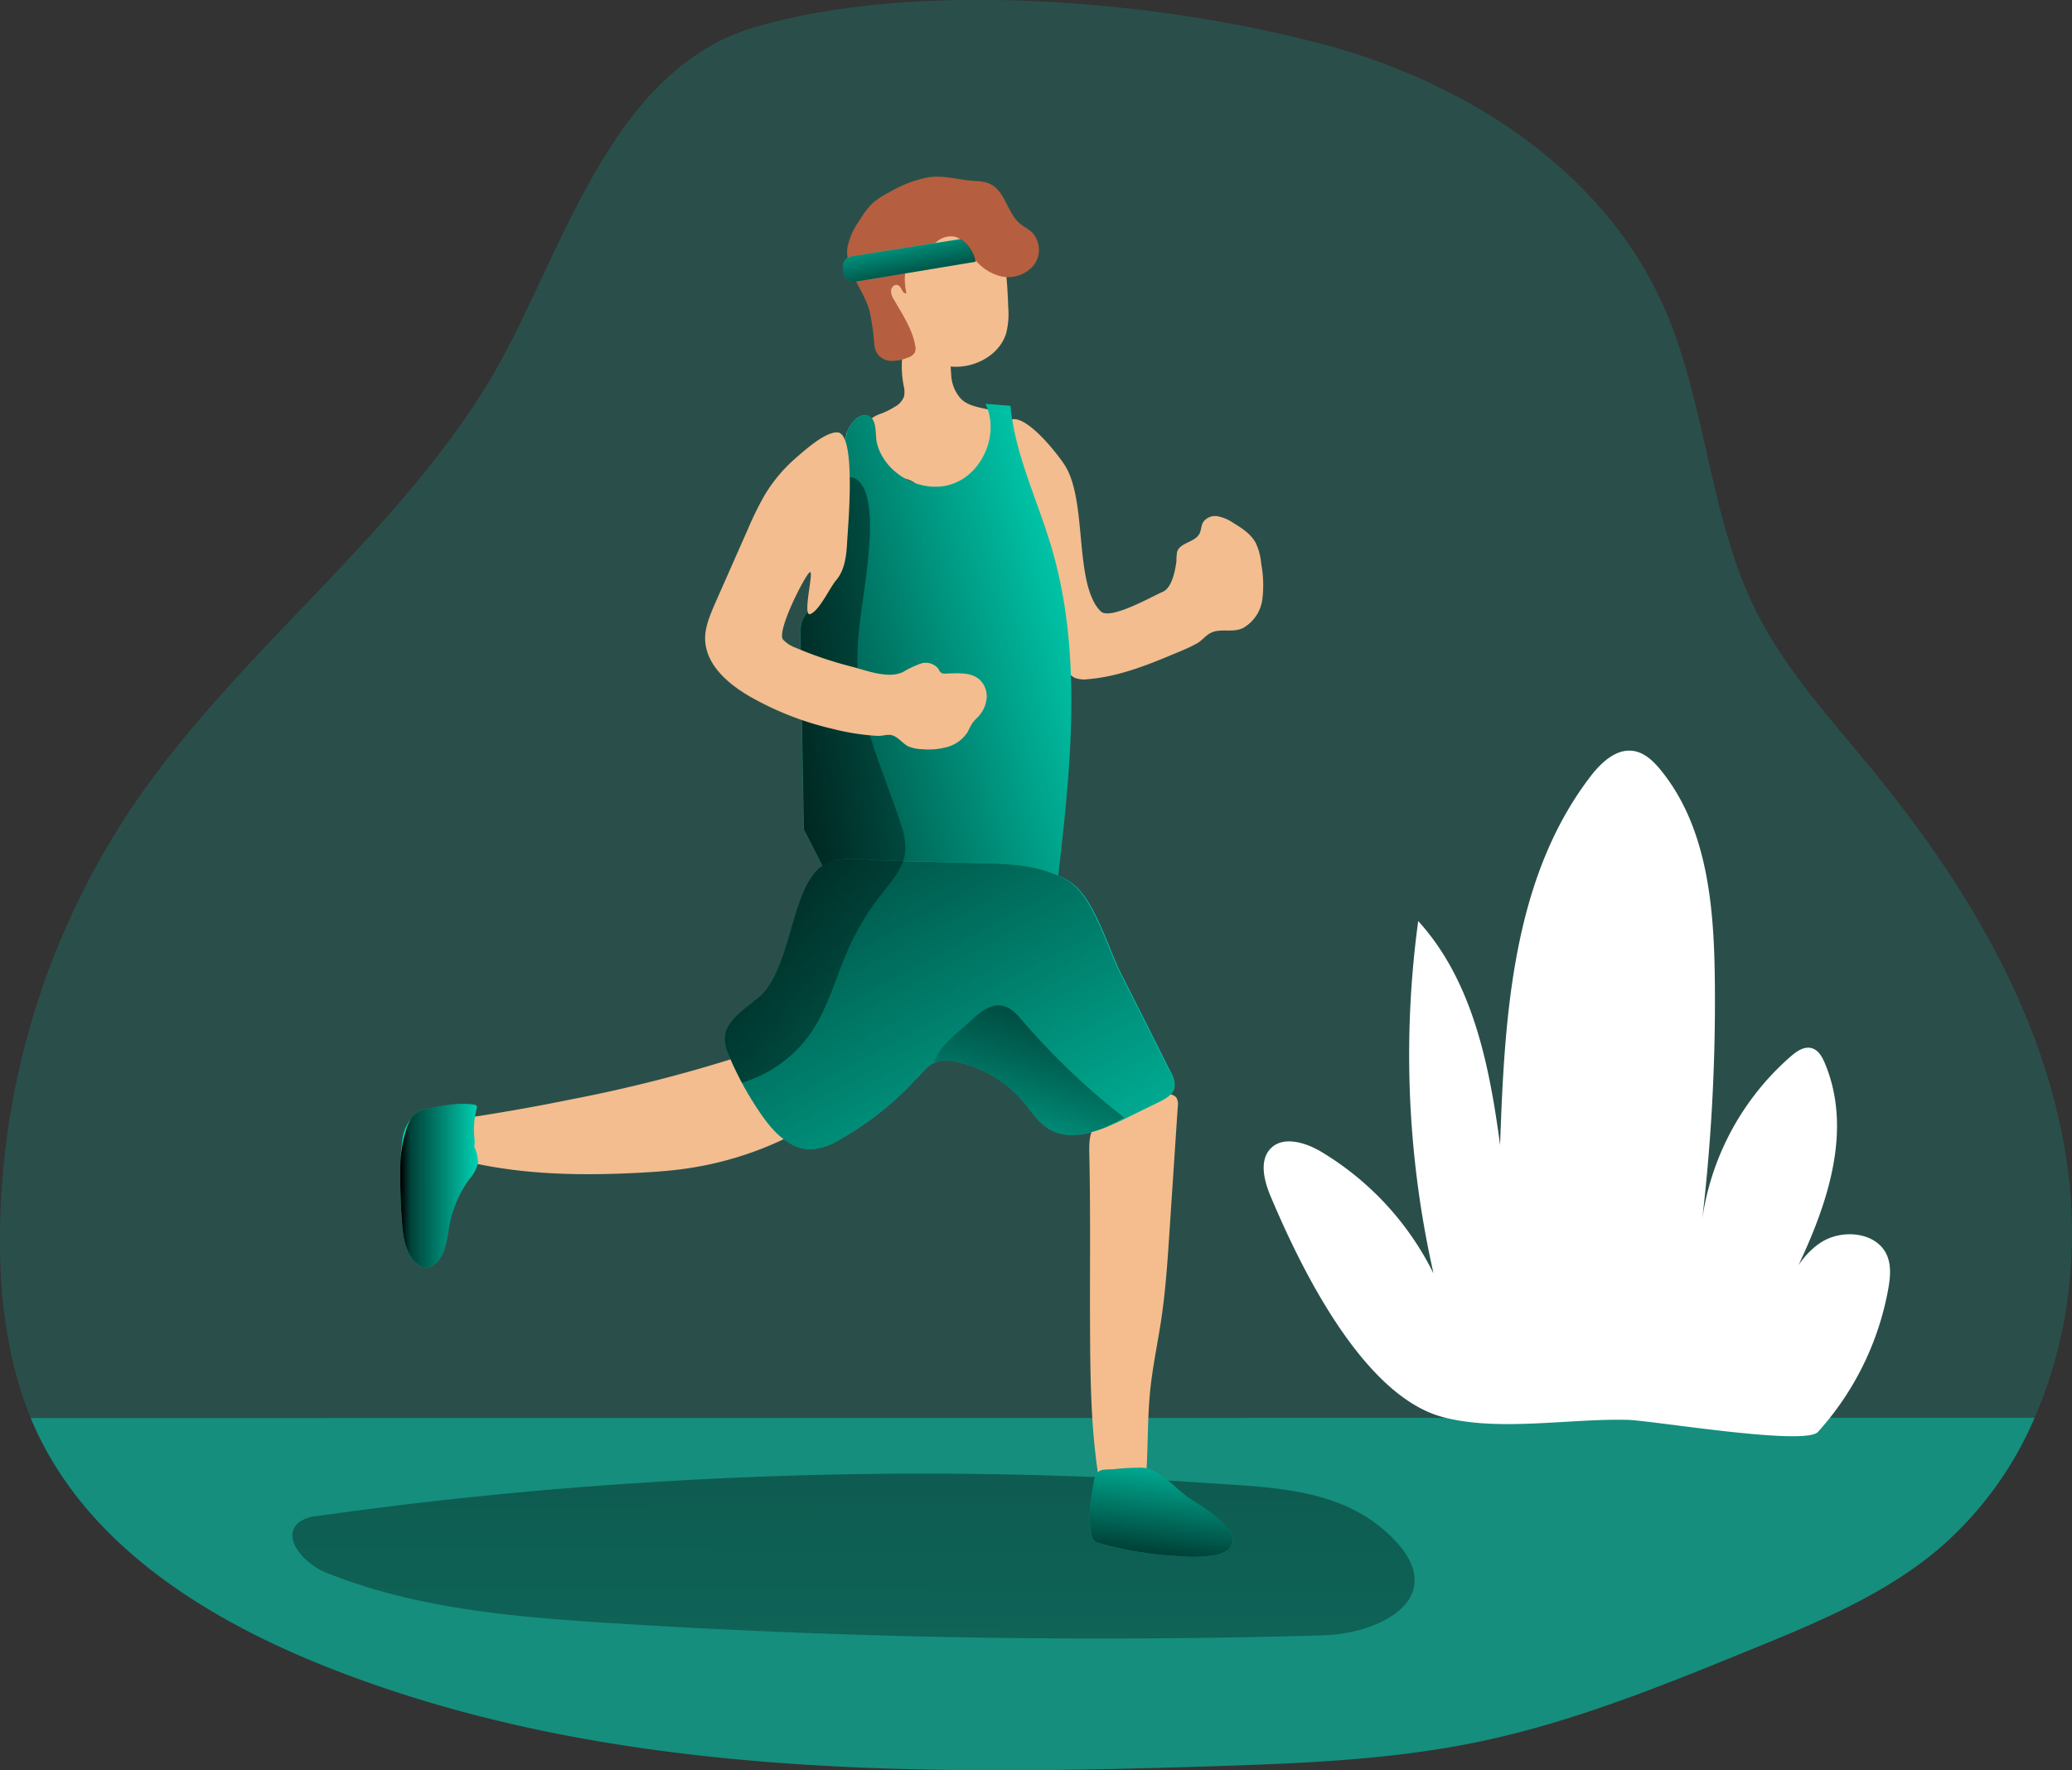 <svg id="Layer_1" data-name="Layer 1" xmlns="http://www.w3.org/2000/svg" xmlns:xlink="http://www.w3.org/1999/xlink" viewBox="0 0 430.22 367.65"><rect x="0" y="0" width="430.22" height="367.65" fill="#333333" stroke="none"/><defs><linearGradient id="linear-gradient" x1="181.8" y1="20.48" x2="178.96" y2="572.62" gradientUnits="userSpaceOnUse"><stop offset="0.01"/><stop offset="0.13" stop-opacity="0.69"/><stop offset="1" stop-opacity="0"/></linearGradient><linearGradient id="linear-gradient-2" x1="242.92" y1="346.23" x2="246.24" y2="318.72" xlink:href="#linear-gradient"/><linearGradient id="linear-gradient-3" x1="86" y1="266.33" x2="102.18" y2="266.33" xlink:href="#linear-gradient"/><linearGradient id="linear-gradient-4" x1="149.93" y1="170.65" x2="232.47" y2="147.41" xlink:href="#linear-gradient"/><linearGradient id="linear-gradient-5" x1="160.79" y1="167.09" x2="230.99" y2="296.11" xlink:href="#linear-gradient"/><linearGradient id="linear-gradient-6" x1="97.81" y1="170.43" x2="257.51" y2="196.68" xlink:href="#linear-gradient"/><linearGradient id="linear-gradient-7" x1="192.84" y1="80.9" x2="189.64" y2="64.77" xlink:href="#linear-gradient"/><linearGradient id="linear-gradient-8" x1="235.24" y1="215.97" x2="208.92" y2="258.66" xlink:href="#linear-gradient"/></defs><title>Jogging</title><path d="M425.35,314.49a74.25,74.25,0,0,1-19.89,27.2c-11.27,9.54-25.18,15.28-38.84,20.86-18.33,7.49-36.76,15-56.13,19.1-18.19,3.85-36.88,4.59-55.47,5.19-62.72,2-127.44,2.33-185.63-21.16C45.48,356,22,341.21,10.83,318c-.55-1.14-1.06-2.29-1.54-3.46-4.9-11.91-6.47-25.07-6.39-38a161.56,161.56,0,0,1,27.64-89.17C51.9,155.82,84,132.52,103.94,100.1c15.23-24.77,24.44-65.33,55.83-74.45,34.31-10,84.78-5.35,118.49,3.77,29.12,7.89,57,25.83,69.61,53.24,9.41,20.46,9.64,44.31,19.72,64.44,6.12,12.21,15.53,22.38,24.18,32.94,19,23.24,35.2,49.93,40,79.58C434.78,278,432.76,297.6,425.35,314.49Z" transform="translate(-2.9 -20.05)" fill="#00d1b2" opacity="0.18" style="isolation:isolate"/><path d="M425.35,314.49a74.25,74.25,0,0,1-19.89,27.2c-11.27,9.54-25.18,15.28-38.84,20.86-18.33,7.49-36.76,15-56.13,19.1-18.19,3.85-36.88,4.59-55.47,5.19-62.72,2-127.44,2.33-185.63-21.16C45.48,356,22,341.21,10.83,318c-.55-1.14-1.06-2.29-1.54-3.46Z" transform="translate(-2.9 -20.05)" fill="#00d1b2" opacity="0.49" style="isolation:isolate"/><path d="M68.87,334.88a7.44,7.44,0,0,0-4.06,1.44c-3.53,3.22,1.44,8.58,5.88,10.36,18.63,7.46,39,9.18,59,10.44q73.8,4.65,147.82,2.55c12.65-.36,26.64-8.21,14.41-20.35C281.8,329.24,267.7,329,254.44,328.09A894.41,894.41,0,0,0,135.93,328Q102.29,330.15,68.87,334.88Z" transform="translate(-2.9 -20.05)" fill="url(#linear-gradient)"/><path d="M223.83,116.42c4.45,6.59,2.51,21.09,6,28.21a7.7,7.7,0,0,0,1.67,2.42c2,1.79,10.6-3.14,12.85-4.11,1.81-.78,2.56-4.19,2.82-6.4a9.3,9.3,0,0,1,.15-1.91c.62-1.93,3.67-1.93,4.62-3.73.37-.7.34-1.57.7-2.28a3,3,0,0,1,3.07-1.36,8.69,8.69,0,0,1,3.26,1.38c1.81,1.1,3.67,2.31,4.67,4.17a12.5,12.5,0,0,1,1.13,4.3,24.09,24.09,0,0,1,.24,7.38,8.07,8.07,0,0,1-3.95,5.95c-2.2,1.12-4.78,0-6.79,1.06-1,.49-1.8,1.58-2.79,2.14a30.51,30.51,0,0,1-3.37,1.6c-6.24,2.64-12.6,5.31-19.35,5.86a5.34,5.34,0,0,1-2.81-.33,5.59,5.59,0,0,1-2.06-2.22,85.06,85.06,0,0,1-12.88-46.82C211.31,100.6,221.2,112.52,223.83,116.42Z" transform="translate(-2.9 -20.05)" fill="#f3bd8f"/><path d="M186.21,134.09l-13.27,18s-.33-3.28-.91-6.58c.21-.2.41-.4.61-.61,3.44-3.65,5.21-8.61,5.85-13.57s.24-10-.14-15a15.55,15.55,0,0,1,.45-6.63Z" transform="translate(-2.9 -20.05)" fill="#f3bd8f"/><path d="M200.4,97.84a7.87,7.87,0,0,0,2.16,5.17c2,1.78,4.95,1.68,7.42,2.66a2.25,2.25,0,0,1,.83.52,1.89,1.89,0,0,1,.37.75,6.28,6.28,0,0,1-.29,3.87c-1.35,3.73-5.76,13.42-9.5,14.74s-6.77-5.6-10.7-6.11a8.76,8.76,0,0,1-3.73-1.12,9.14,9.14,0,0,1-2.81-3.53,11.35,11.35,0,0,1-1.5-4.14,4.31,4.31,0,0,1,1.55-3.94,8.06,8.06,0,0,1,1.74-.8,16.21,16.21,0,0,0,2.73-1.37,4.18,4.18,0,0,0,1.94-2.13,5.25,5.25,0,0,0-.1-2.36,21.47,21.47,0,0,1,0-7.87,7.21,7.21,0,0,1,.71-2.22,4.45,4.45,0,0,1,6.94-1.08C200.65,91.18,200.11,94.82,200.4,97.84Z" transform="translate(-2.9 -20.05)" fill="#f3bd8f"/><path d="M212.25,84a16.14,16.14,0,0,1-.44,5.28c-1.26,4.1-5.6,6.74-9.88,6.92a8,8,0,0,1-4.09-.78,9.76,9.76,0,0,1-2-1.51c-3-2.74-5.76-6-6.67-10-.34-1.49-2.75-4.33-2.73-5.86,0-2.26,2.62-3.25,3.48-5.33a11.79,11.79,0,0,1,9.23-7c4.15-.53,8,1.56,11.06,4.17,1.52,1.3,1.29,3.87,1.48,5.83C212,78.43,212.16,81.19,212.25,84Z" transform="translate(-2.9 -20.05)" fill="#f3bd8f"/><path d="M211.13,60.94c1.16,2,1.94,4.27,3.73,5.7.73.58,1.6,1,2.29,1.63a5.29,5.29,0,0,1,.28,7,6.93,6.93,0,0,1-6.94,2.1,10.15,10.15,0,0,1-5.94-4.53c-.89-1.39-1.67-3.08-3.24-3.6a4.5,4.5,0,0,0-3.9,1c-1.12.83-2.06,1.89-3.24,2.62a13.77,13.77,0,0,0-1.95,1.2c-1.84,1.6-1.57,4.48-1.14,6.88-.77.24-.91-1.15-1.59-1.59s-1.45.21-1.57.92a3.12,3.12,0,0,0,.59,2c1.75,3.07,3.82,6.08,4.42,9.57a2.31,2.31,0,0,1-.08,1.4,2.51,2.51,0,0,1-1.51,1.09A8.5,8.5,0,0,1,188,95a3.66,3.66,0,0,1-3-1.58,5,5,0,0,1-.58-2,46.88,46.88,0,0,0-1-6.91c-1.29-4.46-5.13-8.36-4.57-13a14.37,14.37,0,0,1,2.56-5.75,17.7,17.7,0,0,1,2.7-3.55A16.26,16.26,0,0,1,187.52,60a25.32,25.32,0,0,1,8.11-3.12c3.39-.51,6.41.58,9.73.75C208.06,57.75,209.64,58.38,211.13,60.94Z" transform="translate(-2.9 -20.05)" fill="#b55f40"/><path d="M101.13,252a8.6,8.6,0,0,0-4.53,1.6,4.4,4.4,0,0,0,.33,6.56,8.05,8.05,0,0,0,2.91,1.12c11.66,2.76,23.78,2.95,35.75,2.32,3.25-.17,6.5-.4,9.72-.86a70.41,70.41,0,0,0,30.35-11.94,2.76,2.76,0,0,0,1.23-1.39,2.6,2.6,0,0,0-.2-1.52c-1.53-4.34-5.39-10.05-10-11.6-3.43-1.15-7.25,2.17-10.42,3.23a305.41,305.41,0,0,1-34.87,8.86Q111.31,250.44,101.13,252Z" transform="translate(-2.9 -20.05)" fill="#f3bd8f"/><path d="M229.23,295c.05,11.5.13,23.07,2.21,34.38a1.82,1.82,0,0,0,.48,1.11,1.86,1.86,0,0,0,1.45.23l3.95-.47a4.57,4.57,0,0,0,2.27-.68c1-.77,1.23-2.22,1.32-3.5.38-5.78.23-11.59.82-17.34.51-4.95,1.56-9.83,2.3-14.75.9-6.09,1.31-12.25,1.71-18.39l1.71-25.82a2.64,2.64,0,0,0-.35-1.86,2.48,2.48,0,0,0-2-.64A21.37,21.37,0,0,0,232,251.88c-3,2.47-3,4.74-2.91,8.39C229.34,271.83,229.18,283.4,229.23,295Z" transform="translate(-2.9 -20.05)" fill="#f5bd8d"/><path d="M232.12,325.28a2.06,2.06,0,0,0-1.54.78,4.64,4.64,0,0,0-.57,1.79c-.63,3.59-1.26,7.29-.49,10.86a2.52,2.52,0,0,0,.49,1.18,2.74,2.74,0,0,0,1.37.71,75.76,75.76,0,0,0,17,2.66,26.34,26.34,0,0,0,7-.29,6.13,6.13,0,0,0,2.2-.84,2.88,2.88,0,0,0,1.29-1.92,4.2,4.2,0,0,0-1.5-3.23,25.47,25.47,0,0,0-4.25-3.64c-1.29-.88-2.66-1.65-3.9-2.59s-2.24-1.93-3.38-2.88a27.18,27.18,0,0,0-2.79-2,6.88,6.88,0,0,0-1.75-.84,7.82,7.82,0,0,0-2.16-.17c-1.68,0-3.36.14-5,.3C233.58,325.23,232.82,325.18,232.12,325.28Z" transform="translate(-2.9 -20.05)" fill="#00d1b2"/><path d="M102.16,261.45A7.73,7.73,0,0,1,100.3,265a23.75,23.75,0,0,0-4.08,9.47c-.55,2.92-.75,6.32-3.1,8.15a2.85,2.85,0,0,1-1.87.69,3,3,0,0,1-1.82-.85c-2.34-2-2.83-5.44-3.06-8.53s-.35-6-.36-9c0-.66,0-1.34,0-2v0a25.58,25.58,0,0,1,1.48-9,10.32,10.32,0,0,1,.62-1.3A4.52,4.52,0,0,1,89.62,251a6.68,6.68,0,0,1,2.21-.72c3.12-.65,6.32-1.3,9.48-.83a.87.87,0,0,1,.56.26.84.84,0,0,1,0,.59,16.91,16.91,0,0,0-.49,5.77,7.83,7.83,0,0,1,0,2.16A7.57,7.57,0,0,1,102.16,261.45Z" transform="translate(-2.9 -20.05)" fill="#00d1b2"/><path d="M232.12,325.28a2.06,2.06,0,0,0-1.54.78,4.64,4.64,0,0,0-.57,1.79c-.63,3.59-1.26,7.29-.49,10.86a2.52,2.52,0,0,0,.49,1.18,2.74,2.74,0,0,0,1.37.71,75.76,75.76,0,0,0,17,2.66,26.34,26.34,0,0,0,7-.29,6.13,6.13,0,0,0,2.2-.84,2.88,2.88,0,0,0,1.29-1.92,4.2,4.2,0,0,0-1.5-3.23,25.47,25.47,0,0,0-4.25-3.64c-1.29-.88-2.66-1.65-3.9-2.59s-2.24-1.93-3.38-2.88a27.18,27.18,0,0,0-2.79-2,6.88,6.88,0,0,0-1.75-.84,7.82,7.82,0,0,0-2.16-.17c-1.68,0-3.36.14-5,.3C233.58,325.23,232.82,325.18,232.12,325.28Z" transform="translate(-2.9 -20.05)" fill="url(#linear-gradient-2)"/><path d="M102.16,261.45A7.73,7.73,0,0,1,100.3,265a23.75,23.75,0,0,0-4.08,9.47c-.55,2.92-.75,6.32-3.1,8.15a2.85,2.85,0,0,1-1.87.69,3,3,0,0,1-1.82-.85c-2.34-2-2.83-5.44-3.06-8.53s-.35-6-.36-9c0-.66,0-1.34,0-2v0a25.58,25.58,0,0,1,1.48-9,10.32,10.32,0,0,1,.62-1.3A4.52,4.52,0,0,1,89.62,251a6.68,6.68,0,0,1,2.21-.72c3.12-.65,6.32-1.3,9.48-.83a.87.87,0,0,1,.56.26.84.84,0,0,1,0,.59,16.91,16.91,0,0,0-.49,5.77,7.83,7.83,0,0,1,0,2.16A7.57,7.57,0,0,1,102.16,261.45Z" transform="translate(-2.9 -20.05)" fill="url(#linear-gradient-3)"/><path d="M88.11,252.64a10.32,10.32,0,0,0-.62,1.3,25.58,25.58,0,0,0-1.48,9,44.35,44.35,0,0,1,.39-5.76A7.78,7.78,0,0,1,88.11,252.64Z" transform="translate(-2.9 -20.05)" fill="#00d1b2"/><path d="M222.52,202.77a4.94,4.94,0,0,1-.69,2.32,4.62,4.62,0,0,1-3.36,1.42c-12.95,1.37-25.8-3.66-38.83-3.46a22.77,22.77,0,0,1-5.21-.34l.35-.67-5-9.76q-.34-20-.69-39.95a9.73,9.73,0,0,1,.35-3.36,10.18,10.18,0,0,1,2.58-3.43c.21-.2.41-.4.61-.61,3.44-3.65,5.21-8.61,5.85-13.57s.24-10-.14-15a15.55,15.55,0,0,1,.45-6.63c.61-1.65,2.61-4.29,4.61-3.24,1.61.85,1.18,4,1.54,5.5,1.58,6.56,9.44,10.78,15.78,8.52s9.73-10.53,6.8-16.6l5.19.43c.93,10.13,5.57,19.47,8.46,29.22C227.8,155.85,225.19,179.69,222.52,202.77Z" transform="translate(-2.9 -20.05)" fill="#00d1b2"/><path d="M222.63,201.85c0,.3-.08.61-.11.92a4.94,4.94,0,0,1-.69,2.32,4.62,4.62,0,0,1-3.36,1.42c-10.28,1.08-20.5-1.86-30.8-3a63.36,63.36,0,0,0-8-.44,22.77,22.77,0,0,1-5.21-.34l.35-.67-1.1-2.16-3.89-7.6q-.34-20-.69-39.95a9.73,9.73,0,0,1,.35-3.36,10.18,10.18,0,0,1,2.58-3.43c.21-.2.41-.4.61-.61,3.44-3.65,5.21-8.61,5.85-13.57a62.6,62.6,0,0,0,.06-12.32c-.06-.9-.13-1.78-.2-2.67a15.55,15.55,0,0,1,.45-6.63c.61-1.65,2.61-4.29,4.61-3.24,1.61.85,1.18,4,1.54,5.5,1.58,6.56,9.44,10.78,15.78,8.52s9.73-10.53,6.8-16.6l5.19.43c.93,10.13,5.57,19.47,8.46,29.22C227.71,155.55,225.25,179.05,222.63,201.85Z" transform="translate(-2.9 -20.05)" fill="url(#linear-gradient-4)"/><path d="M159.65,227.78c-2.68,2.23-6.18,4.44-6.28,7.94a9.24,9.24,0,0,0,1,3.82,67.77,67.77,0,0,0,6.73,12.13c2.49,3.58,6,7.22,10.33,7.06a13,13,0,0,0,5.78-2,64.18,64.18,0,0,0,16.05-12.77c1.39-1.52,2.85-3.2,4.87-3.62a7.6,7.6,0,0,1,3.11.14,25.1,25.1,0,0,1,14.12,8.4c1.63,1.94,3,4.18,5.17,5.53,4.68,2.93,10.75.53,15.7-1.9l7.39-3.63c1.33-.65,2.81-1.48,3.14-2.92a5,5,0,0,0-.79-3.29q-5.14-10.28-10.34-20.53c-2.64-5.21-5.54-15.62-10.41-18.85-5.27-3.49-12-3.78-18.29-4l-20.54-.56c-3.57-.11-8.72-1.1-12,.71C166.69,203.63,167.61,222.31,159.65,227.78Z" transform="translate(-2.9 -20.05)" fill="#00d1b2"/><path d="M246.73,245.94c-.32,1.44-1.8,2.27-3.13,2.93l-7.39,3.62a45.19,45.19,0,0,1-4.36,1.91c-3.88,1.44-8,2.1-11.34,0-2.15-1.34-3.54-3.59-5.17-5.53a25.12,25.12,0,0,0-14.12-8.41,8,8,0,0,0-3.11-.13,5,5,0,0,0-1.21.42,13.42,13.42,0,0,0-3.66,3.21,64.37,64.37,0,0,1-16.05,12.76,13.1,13.1,0,0,1-5.78,2c-4.35.16-7.84-3.49-10.33-7.06a67.41,67.41,0,0,1-4.16-6.79q-1.39-2.61-2.57-5.34a9.09,9.09,0,0,1-1-3.82c.1-3.5,3.6-5.7,6.28-7.94,7.72-5.3,7.09-23.05,14-27.9.21-.15.43-.28.65-.41,3.32-1.81,8.47-.82,12-.71l4,.11,16.5.45c5.32.14,10.92.37,15.71,2.53a17.43,17.43,0,0,1,2.57,1.42c4.86,3.23,7.77,13.64,10.41,18.85q5.19,10.24,10.34,20.53A5.09,5.09,0,0,1,246.73,245.94Z" transform="translate(-2.9 -20.05)" fill="url(#linear-gradient-5)"/><path d="M190.88,196.87a8.43,8.43,0,0,1-.46,2,17,17,0,0,1-2.75,4.62L186,205.65a54.32,54.32,0,0,0-7.13,11.86c-2.44,5.56-4,11.6-7.35,16.67a26.77,26.77,0,0,1-14.26,10.62l-.3.08q-1.39-2.61-2.57-5.34a9.09,9.09,0,0,1-1-3.82c.1-3.5,3.6-5.7,6.28-7.94,7.72-5.3,7.09-23.05,14-27.9l-3.89-7.6q-.34-20-.69-39.95a9.73,9.73,0,0,1,.35-3.36,10.18,10.18,0,0,1,2.58-3.43c.21-.2.41-.4.61-.61,3.44-3.65,5.21-8.61,5.85-13.57a62.6,62.6,0,0,0,.06-12.32c.29,0,.58,0,.86.07,5.9.79,3.92,15.72,3.4,20.06-.81,6.74-2.18,13.47-1.83,20.24.56,11,5.55,21.18,8.93,31.65A14.54,14.54,0,0,1,190.88,196.87Z" transform="translate(-2.9 -20.05)" fill="url(#linear-gradient-6)"/><path d="M161.69,122.83a66.75,66.75,0,0,0-3.52,7.15l-6.8,15.39c-1,2.36-2.1,4.81-2.06,7.38.1,5.44,4.95,9.52,9.7,12.18a64,64,0,0,0,17.05,6.55,48.38,48.38,0,0,0,9.19,1.4c1,0,2-.4,2.9-.13,1.26.37,2.17,1.72,3.34,2.29a7.68,7.68,0,0,0,2.77.59,14.88,14.88,0,0,0,5.4-.47,7.34,7.34,0,0,0,4.23-3.22,18,18,0,0,1,.92-1.74,13.62,13.62,0,0,1,1.15-1.26,6.53,6.53,0,0,0,1.8-3.84,4.75,4.75,0,0,0-1.45-3.9c-1.84-1.65-4.63-1.32-7.1-1.27a1.45,1.45,0,0,1-.83-.14c-.34-.19-.49-.59-.7-.92a3.35,3.35,0,0,0-3.64-1,20.11,20.11,0,0,0-3.63,1.73c-3.1,1.51-7.61-.33-10.8-1.14a79.78,79.78,0,0,1-11.47-3.88,6.62,6.62,0,0,1-2.66-1.72c-1.31-1.63,4-12.25,5.4-13.84s-1.61,9.36.31,8.54,4-5.46,5.36-7.06c1.8-2.14,2.1-5.14,2.25-7.95.19-3.5,1.93-22.46-2-22.7-2.54-.16-6.88,3.77-8.67,5.32A32.11,32.11,0,0,0,161.69,122.83Z" transform="translate(-2.9 -20.05)" fill="#f3bd8f"/><path d="M205.5,74.4l-24.94,4.14a2.16,2.16,0,0,1-2.49-1.81l-.15-1a2.15,2.15,0,0,1,1.8-2.44l22.54-3.6h0a7,7,0,0,1,2.85,3.62Z" transform="translate(-2.9 -20.05)" fill="#00d1b2"/><path d="M205.5,74.4l-24.94,4.14a2.16,2.16,0,0,1-2.49-1.81l-.15-1a2.15,2.15,0,0,1,1.8-2.44l22.72-3.58.42.33a7.4,7.4,0,0,1,2.64,4.39Z" transform="translate(-2.9 -20.05)" fill="url(#linear-gradient-7)"/><path d="M236.37,252.18c-1.5.76-3,1.51-4.52,2.22-3.88,1.44-8,2.1-11.34,0-2.15-1.34-3.54-3.59-5.17-5.53a25.12,25.12,0,0,0-14.12-8.41,8,8,0,0,0-3.11-.13,5,5,0,0,0-1.21.42c.73-3.39,5.28-6.52,7.61-8.75,1.82-1.75,4.1-3.58,6.57-3.07,1.74.36,3,1.82,4.17,3.17A146,146,0,0,0,236.37,252.18Z" transform="translate(-2.9 -20.05)" fill="url(#linear-gradient-8)"/><path d="M266.74,268.52c-1.4-3.31-2.47-7.6.12-10.09s7.17-1.11,10.39.82a61,61,0,0,1,23.3,25.26,206.31,206.31,0,0,1-3.18-73.18c11.3,12.4,14.78,29.88,17,46.5.93-26.69,2.51-55.29,18.74-76.5,2.23-2.92,5.4-5.91,9-5.32,2.3.37,4.11,2.12,5.58,3.92,9.58,11.7,11.07,27.9,11.26,43a389.94,389.94,0,0,1-2.93,53,55.28,55.28,0,0,1,18.79-36.57c1.17-1,2.62-2,4.12-1.67s2.32,1.83,2.9,3.22c6.81,16.37-1.58,34.75-9.81,50.47,2.07-5,4.37-10.24,8.85-13.23s11.81-2.28,13.87,2.69c.89,2.16.63,4.62.22,6.92a60.22,60.22,0,0,1-14.6,29.67c-2.67,2.94-34.25-2.36-39.42-2.51-12-.34-26.94,2.52-38.52-.6C285.77,309.85,272.83,283,266.74,268.52Z" transform="translate(-2.9 -20.05)" fill="#fff"/></svg>